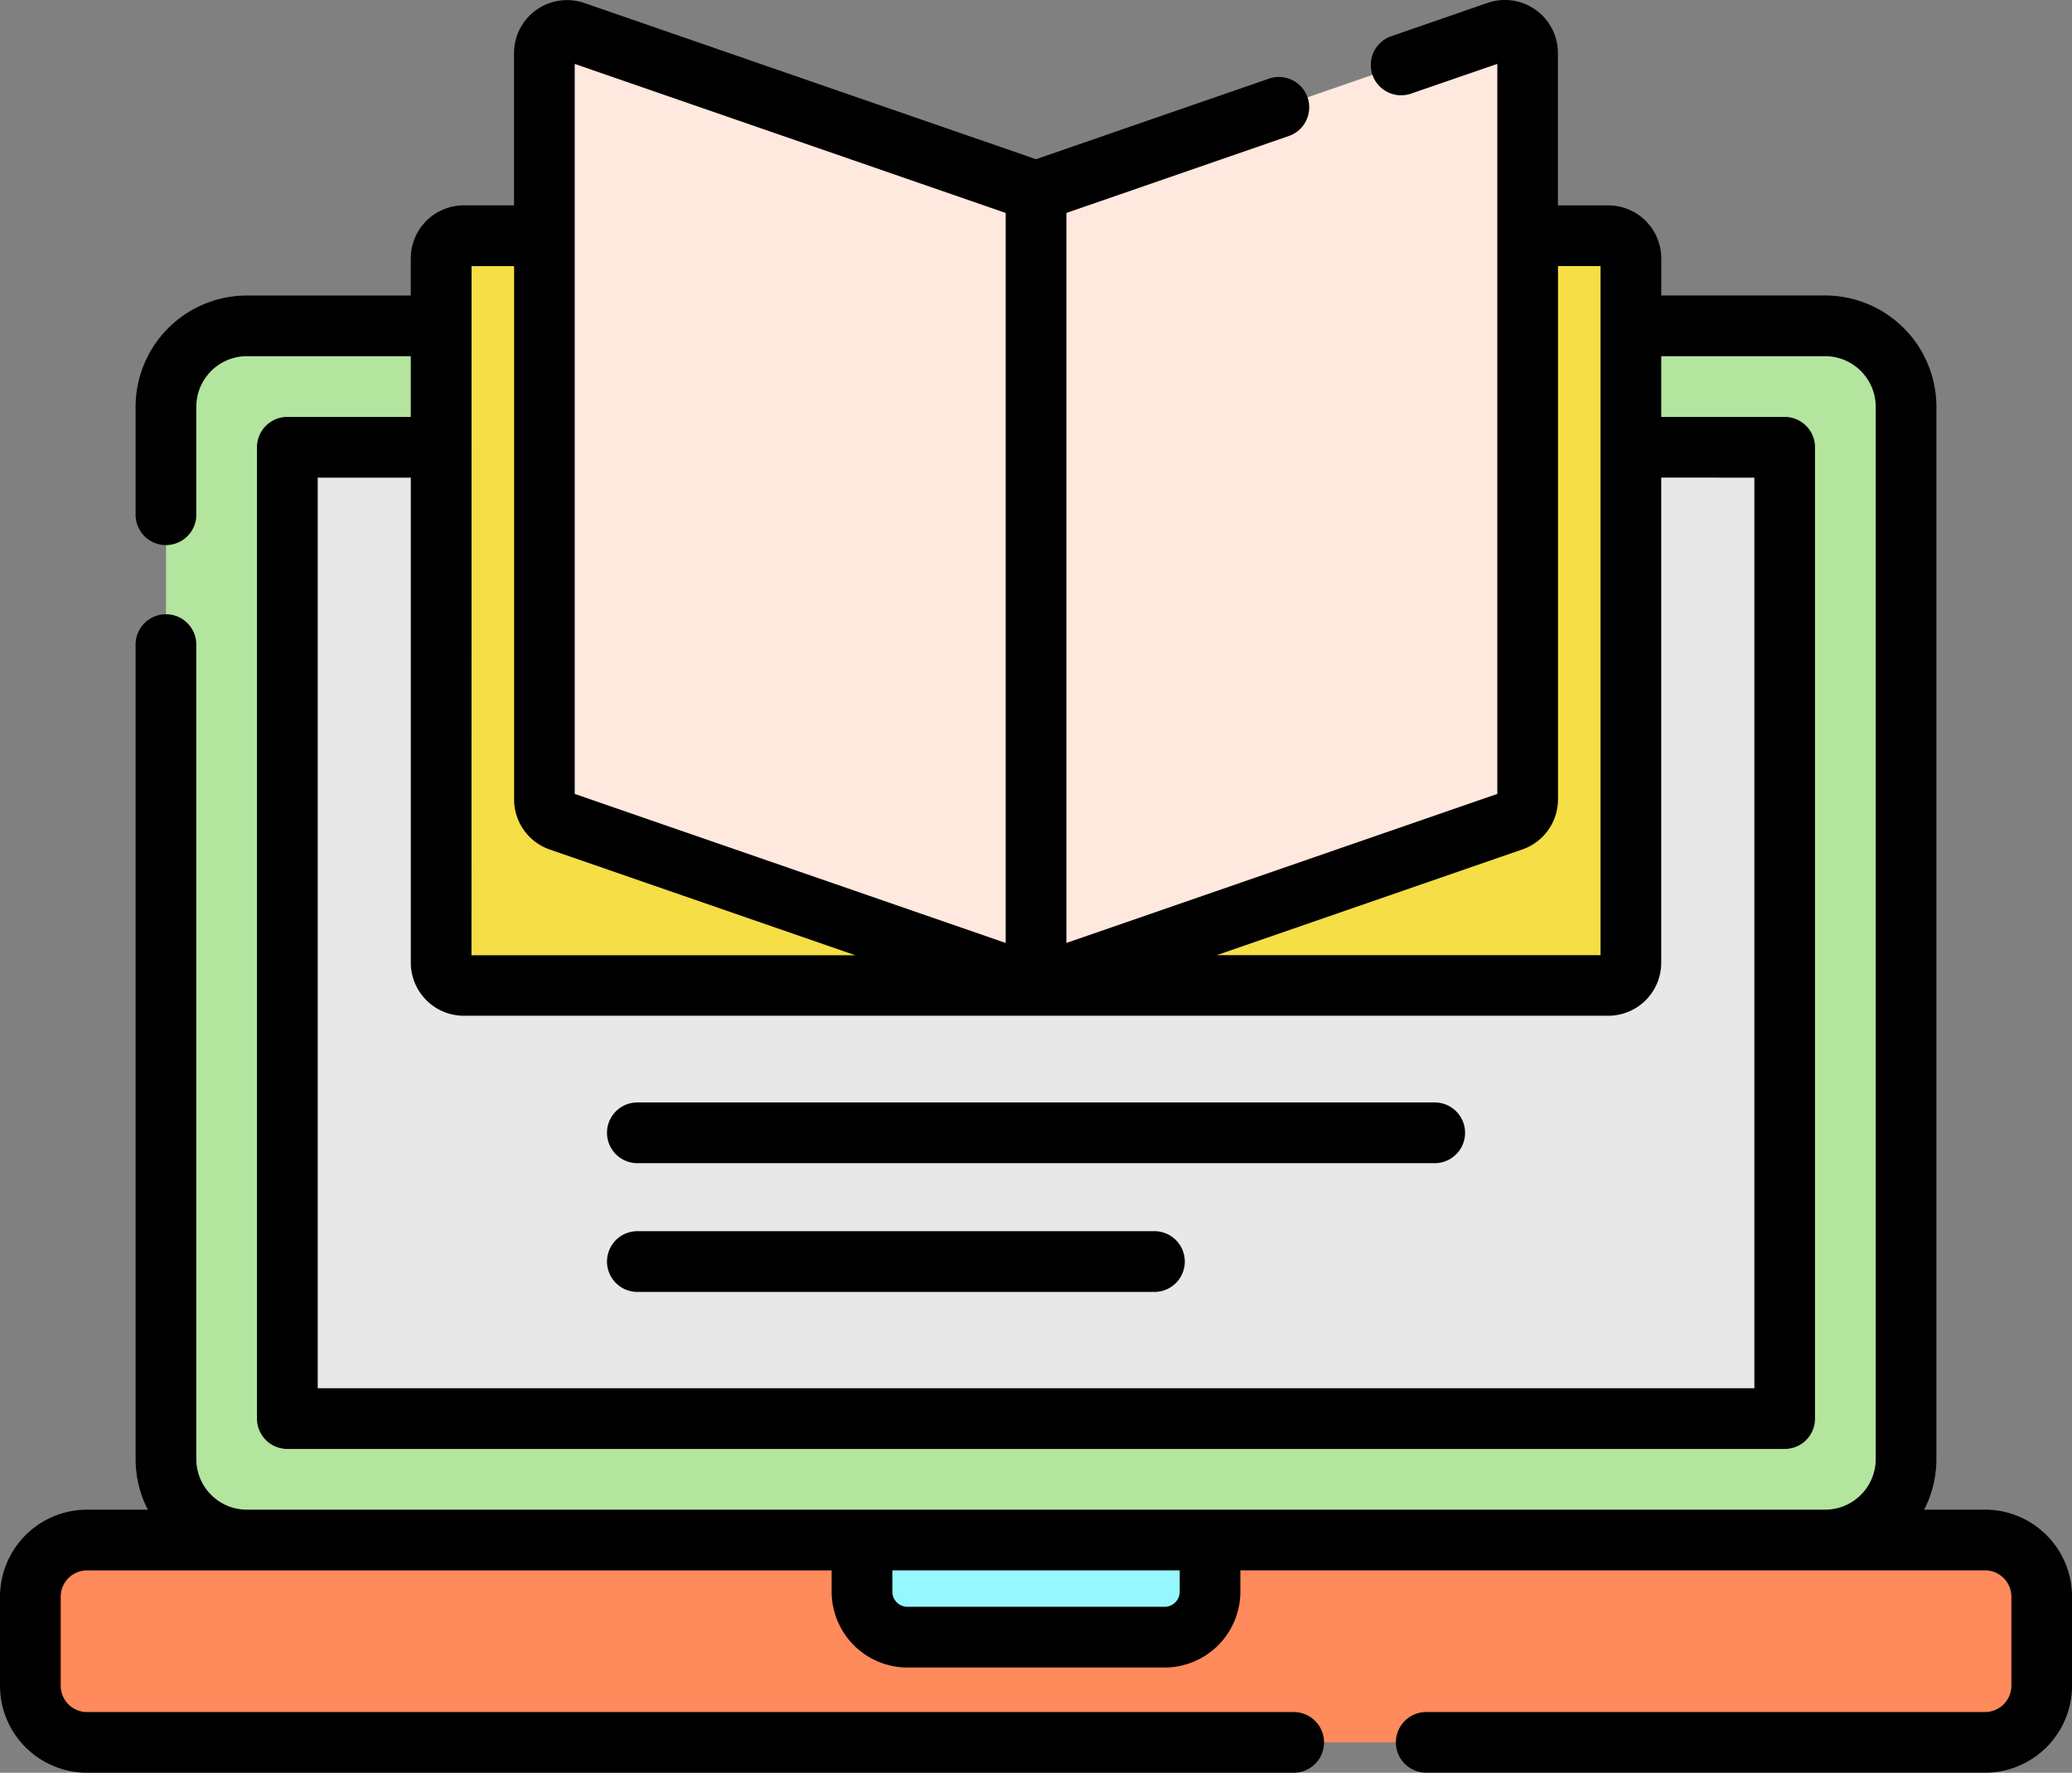 <svg xmlns="http://www.w3.org/2000/svg" width="80.333" height="68.722" viewBox="0 0 80.333 68.722">
  <rect x="0" y="0" width="80.333" height="68.722" fill="#808080" stroke="none"/>
  <g id="Grupo_58393" data-name="Grupo 58393" transform="translate(-14.198 -210.823)">
    <path id="Trazado_101967" data-name="Trazado 101967" d="M90.6,249.936H17.011a2.2,2.2,0,0,1-2.2-2.2v-3.452a2.2,2.2,0,0,1,2.2-2.2H90.6a2.2,2.2,0,0,1,2.2,2.2v3.452A2.2,2.2,0,0,1,90.6,249.936Z" transform="translate(0.561 28.433)" fill="#ff8a5b"/>
    <path id="Trazado_101968" data-name="Trazado 101968" d="M81.9,264.507l-61.19,0a3.138,3.138,0,0,1-3.139-3.137V220.579a3.137,3.137,0,0,1,3.137-3.139l61.19,0a3.137,3.137,0,0,1,3.137,3.139l0,40.793A3.138,3.138,0,0,1,81.9,264.507Z" transform="translate(3.064 6.015)" fill="#b3e59f"/>
    <path id="Trazado_101969" data-name="Trazado 101969" d="M78.086,257.558H73.38l-53.345,0,0-37.654,53.345,0h4.707Z" transform="translate(5.306 8.257)" fill="#e8e8e8"/>
    <path id="Trazado_101970" data-name="Trazado 101970" d="M46.22,244.677H24.035a.88.88,0,0,1-.88-.878V216.487a.88.88,0,0,1,.88-.878H46.22Z" transform="translate(8.145 4.352)" fill="#f5de46"/>
    <path id="Trazado_101971" data-name="Trazado 101971" d="M57.422,244.677H35.235V215.609H57.422a.878.878,0,0,1,.878.878V243.8A.878.878,0,0,1,57.422,244.677Z" transform="translate(19.13 4.352)" fill="#f5de46"/>
    <path id="Trazado_101972" data-name="Trazado 101972" d="M44.313,248.468l-18.469-6.387a.878.878,0,0,1-.592-.831V212.319a.88.88,0,0,1,1.167-.831l17.894,6.188Z" transform="translate(10.052 0.56)" fill="#ffe8de"/>
    <path id="Trazado_101973" data-name="Trazado 101973" d="M35.235,248.468l18.471-6.387a.88.88,0,0,0,.592-.831V212.319a.88.88,0,0,0-1.167-.831l-17.9,6.188Z" transform="translate(19.13 0.56)" fill="#ffe8de"/>
    <path id="Trazado_101974" data-name="Trazado 101974" d="M43.433,245.856H33.464A1.761,1.761,0,0,1,31.7,244.1v-2H45.2v2A1.761,1.761,0,0,1,43.433,245.856Z" transform="translate(15.917 28.433)" fill="#95f7ff"/>
    <g id="Grupo_58392" data-name="Grupo 58392" transform="translate(14.198 210.823)">
      <path id="Trazado_101975" data-name="Trazado 101975" d="M91.158,269.348H88.8a4.3,4.3,0,0,0,.474-1.963V226.592a4.32,4.32,0,0,0-4.315-4.315H78.606v-1.438a2.055,2.055,0,0,0-2.054-2.054H74.6v-5.906a2.057,2.057,0,0,0-2.728-1.944l-3.706,1.283a1.177,1.177,0,1,0,.769,2.224L72.25,213.3v28.3l-16.707,5.778v-28.3l8.651-2.992a1.177,1.177,0,0,0-.769-2.224l-9.06,3.133-17.511-6.056a2.056,2.056,0,0,0-2.727,1.944v5.9H32.18a2.058,2.058,0,0,0-2.056,2.056v1.44H23.77a4.319,4.319,0,0,0-4.315,4.313v4.185a1.177,1.177,0,0,0,2.354,0v-4.185a1.964,1.964,0,0,1,1.961-1.961h6.354v2.354H25.339a1.177,1.177,0,0,0-1.178,1.176l0,37.656a1.177,1.177,0,0,0,1.178,1.176l58.052,0a1.173,1.173,0,0,0,1.176-1.176l0-37.656a1.177,1.177,0,0,0-1.176-1.176H78.606v-2.354H84.96a1.964,1.964,0,0,1,1.961,1.963l0,40.793a1.964,1.964,0,0,1-1.961,1.961l-61.19,0a1.963,1.963,0,0,1-1.961-1.961l0-31.575a1.177,1.177,0,0,0-2.354,0l0,31.575a4.3,4.3,0,0,0,.474,1.961H17.572a3.377,3.377,0,0,0-3.374,3.374v3.45a3.377,3.377,0,0,0,3.374,3.374H64.356a1.176,1.176,0,1,0,0-2.352H17.572a1.022,1.022,0,0,1-1.02-1.02v-3.452a1.021,1.021,0,0,1,1.02-1.02H46.441v.827a2.944,2.944,0,0,0,2.94,2.938H59.35a2.942,2.942,0,0,0,2.938-2.938V271.7H91.16a1.021,1.021,0,0,1,1.02,1.02v3.452a1.022,1.022,0,0,1-1.02,1.02H69.494a1.176,1.176,0,1,0,0,2.352H91.16a3.375,3.375,0,0,0,3.372-3.372v-3.452a3.376,3.376,0,0,0-3.372-3.374ZM73.219,243.753a2.056,2.056,0,0,0,1.384-1.942V221.137h1.65v26.715H61.368ZM36.48,213.3l16.709,5.778v28.3L36.48,241.6Zm-4,7.84h1.65v20.674a2.057,2.057,0,0,0,1.382,1.942l11.851,4.1H32.478Zm49.736,8.2v35.3l-55.7,0,0-35.3h3.609V248.15A2.058,2.058,0,0,0,32.18,250.2H76.551a2.056,2.056,0,0,0,2.054-2.054V229.338ZM59.936,272.529a.586.586,0,0,1-.586.584H49.381a.586.586,0,0,1-.586-.584V271.7H59.936Z" transform="translate(-14.198 -210.823)"/>
      <path id="Trazado_101976" data-name="Trazado 101976" d="M58.614,233.207H27.7a1.177,1.177,0,0,0,0,2.354H58.614a1.177,1.177,0,0,0,0-2.354Z" transform="translate(-2.989 -190.469)"/>
      <path id="Trazado_101977" data-name="Trazado 101977" d="M47.748,235.821H27.7a1.177,1.177,0,0,0,0,2.354H47.748a1.177,1.177,0,0,0,0-2.354Z" transform="translate(-2.989 -188.092)"/>
    </g>
  </g>
</svg>
